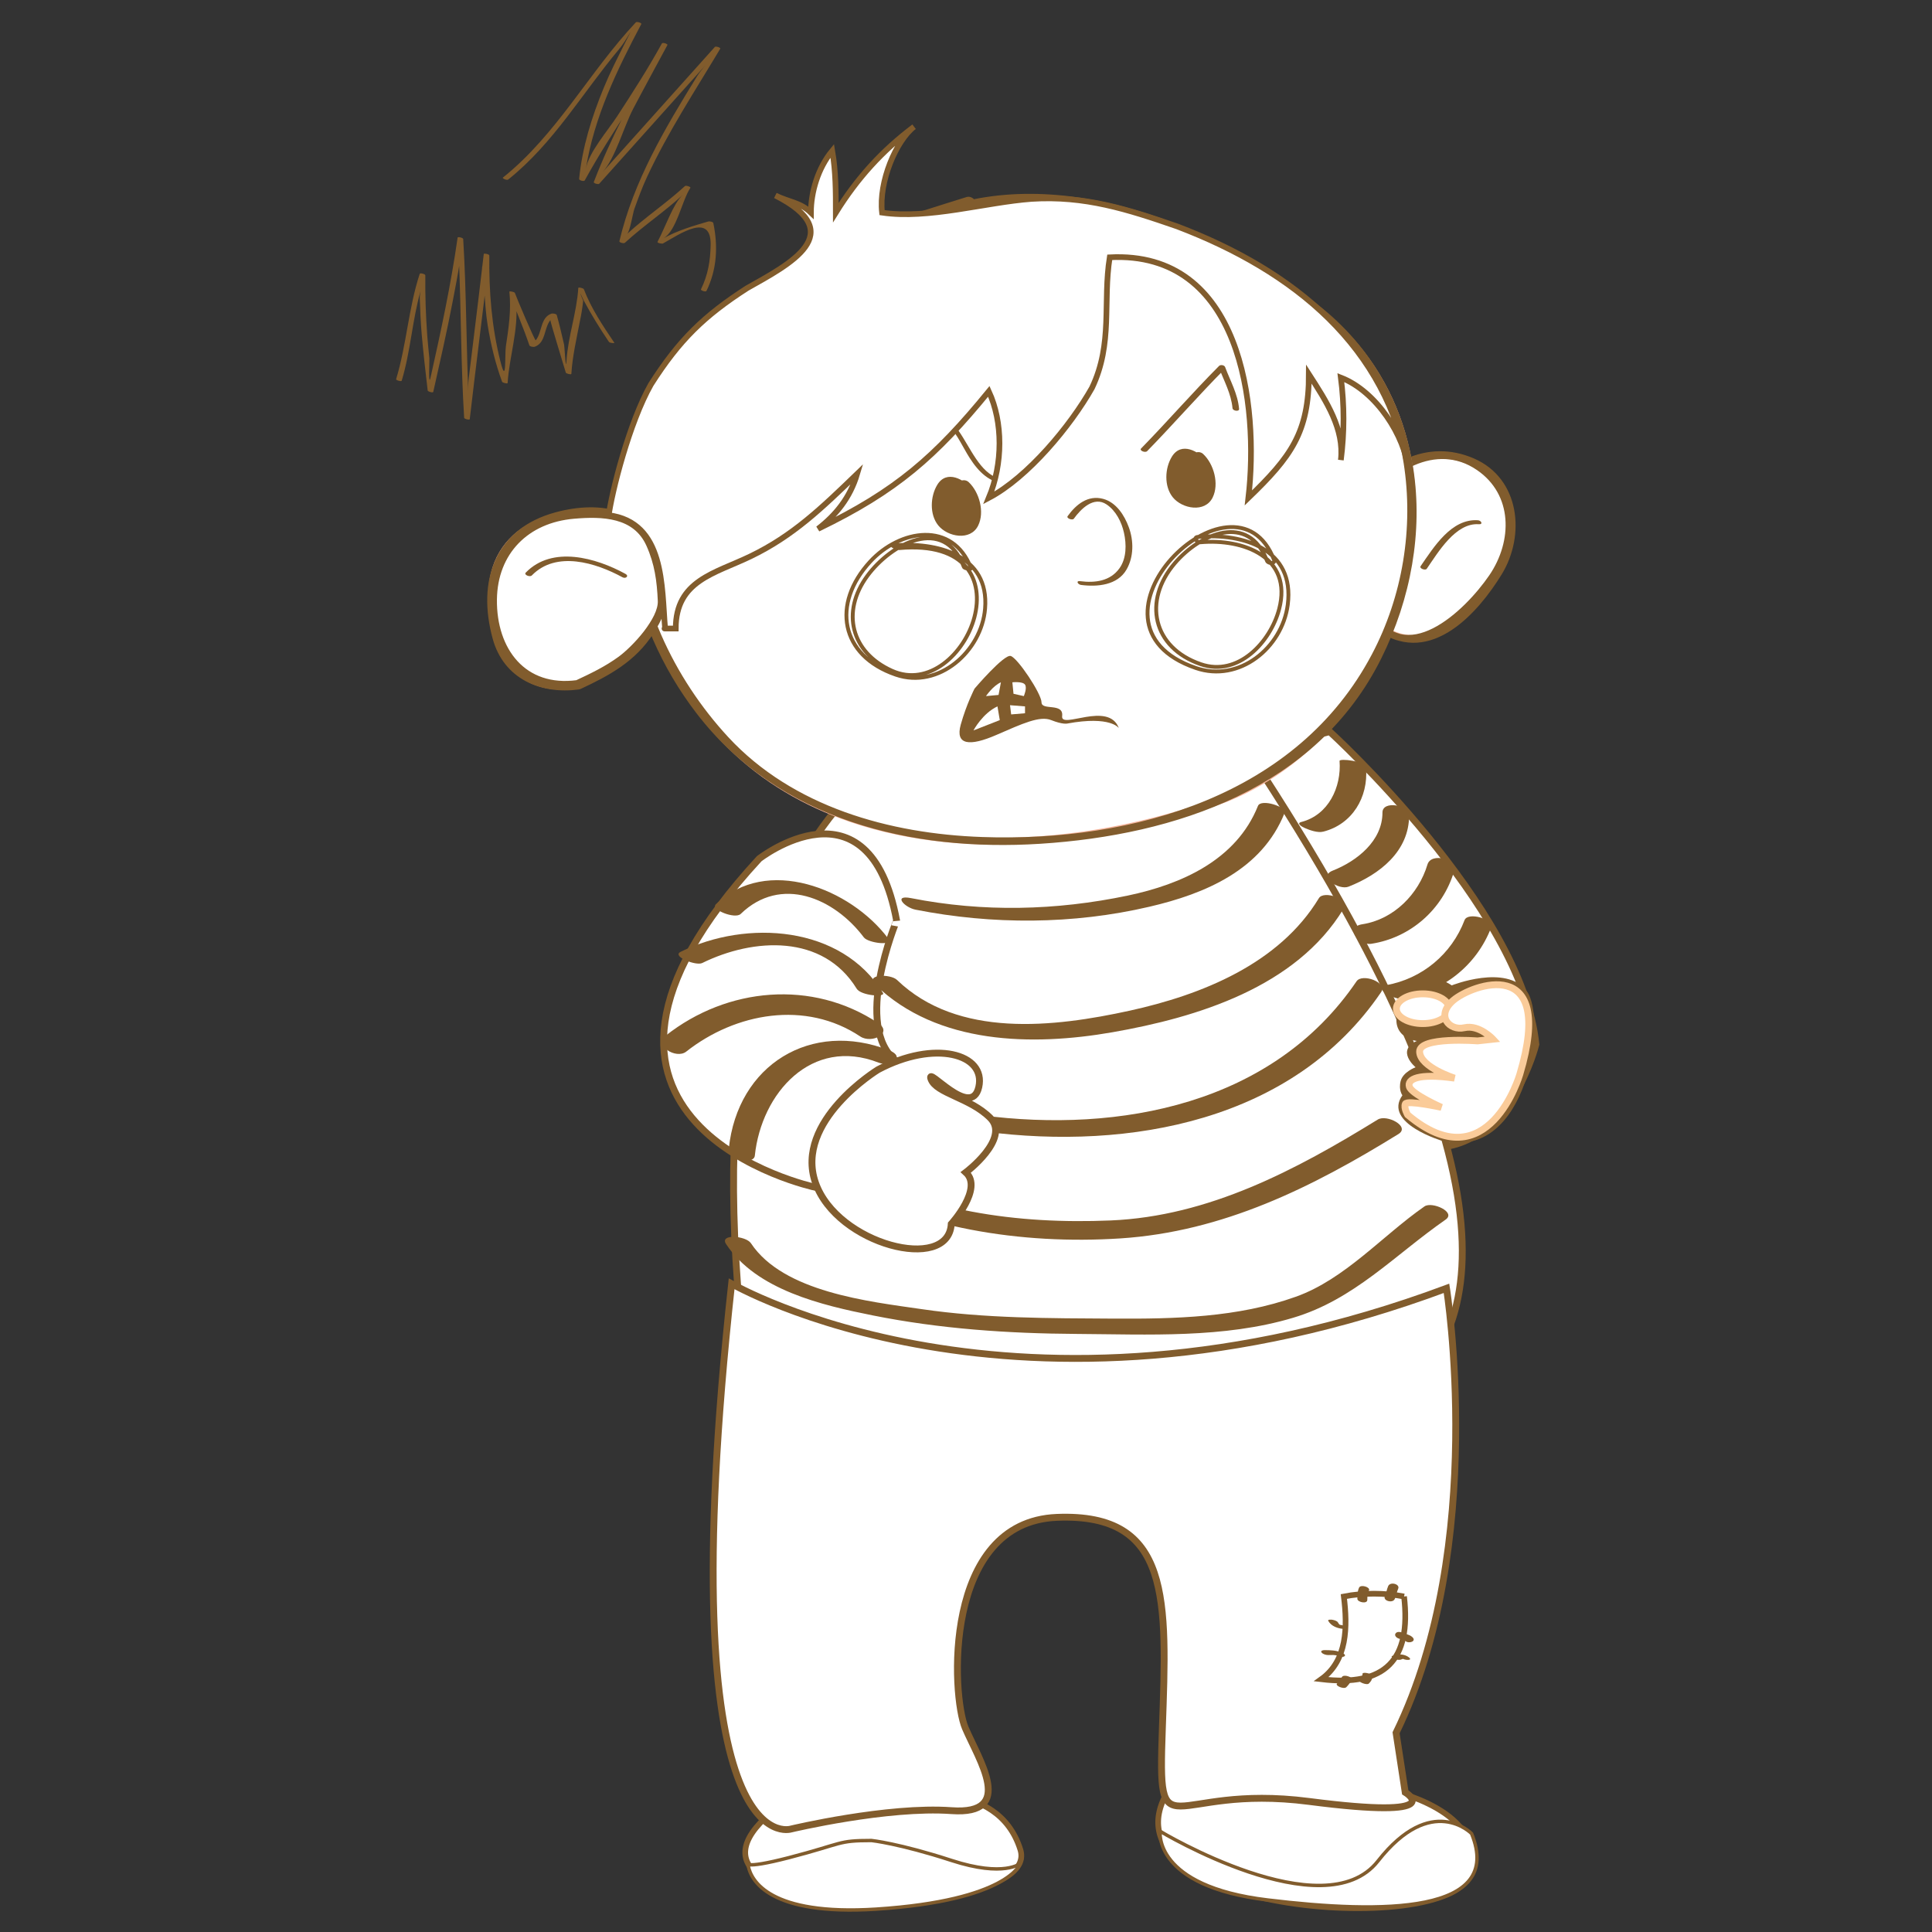 <svg version="1.1" id="svg_0_v" valid="1" xmlns="http://www.w3.org/2000/svg" xmlns:xlink="http://www.w3.org/1999/xlink" x="0px" y="0px" width="85.04px" height="85.04px" viewBox="0 0 85.04 85.04" enable-background="new 0 0 85.04 85.04" xml:space="preserve">
<rect x="0" y="0" width="85.04" height="85.04" fill="#333333" stroke="none"/>
<path fill="#FFFFFF" toFill="#B63D46" stroke="#815C2D" stroke-width="0.25" d="M61.149,78.793c0,0,4.438,0.908,3.53,3.731
	s-16.941,1.612-13.11-3.935L61.149,78.793z"/>
<path fill="#FFFFFF" toFill="#B63D46" stroke="#815C2D" stroke-width="0.25" d="M39.668,79.098c0,0,4.236-0.908,5.245,2.318
	c1.008,3.228-16.64,3.228-10.993-1.612L39.668,79.098z"/>
<path fill="#FFFFFF" toFill="#FFF8C4" stroke="#815C2D" stroke-width="0.151" d="M41.889,81.893c-2.32-0.755-3.531-0.88-3.531-0.88
	c-1.513,0-1.209,0.125-3.63,0.754c-1.052,0.272-1.533,0.333-1.739,0.313c-0.018,0.021-0.032,0.043-0.052,0.063
	c0.129,0.625,0.919,2.189,5.624,1.891c5.852-0.381,6.355-2.015,6.355-2.015S44.208,82.647,41.889,81.893z"/>
<path fill="#FFFFFF" toFill="#FFF8C4" stroke="#815C2D" stroke-width="0.151" d="M64.774,80.709c0,0-1.75-1.813-4.123,1.211
	c-2.371,3.025-9.586-1.312-9.586-1.312s-0.313,2.421,4.742,3.024C60.858,84.241,66.215,84.243,64.774,80.709z"/>
<path fill="#FFFFFF" toFill="#F26922" stroke="#815C2D" stroke-width="0.302" d="M58.528,32.203c0,0,8.473,7.715,9.076,13.764
	c0,0-1.061,4.39-4.387,4.539c0,0-4.086-13.766-9.381-17.093L58.528,32.203z"/>
<path fill="#FFFFFF" toFill="#F26922" stroke="#815C2D" stroke-width="0.302" d="M49.15,62.913c0,0,30.854,6.957,4.688-31.465
	l-12.102,0.757c0,0-11.648,2.269-9.076,26.472C32.661,58.674,42.34,65.633,49.15,62.913z"/>
<path fill="#FFFFFF" toFill="#F26922" stroke="#815C2D" stroke-width="0.302" d="M39.466,46.724c0,0-2.908,2.002-3.571,5.539
	c0,0-13.22-2.815-2.479-14.464c0,0,4.84-3.782,6.05,2.723C39.466,40.522,37.5,45.211,39.466,46.724z"/>
<path fill="#815C2D" d="M29.958,41.896c2.903-1.428,7.08-1.167,8.907,1.81c0.124,0.201-0.969,0.123-1.158-0.188
	c-1.48-2.409-4.535-2.243-6.8-1.128C30.63,42.524,29.552,42.096,29.958,41.896L29.958,41.896z"/>
<path fill="#815C2D" d="M31.506,39.808c2.24-2.17,5.938-0.697,7.586,1.497c0.266,0.354-0.883,0.204-1.069-0.045
	c-1.312-1.745-3.658-2.739-5.421-1.031C32.355,40.469,31.271,40.036,31.506,39.808L31.506,39.808z"/>
<path fill="#815C2D" d="M29.306,45.583c2.702-2.131,6.452-2.479,9.353-0.547c0.661,0.438-0.29,0.92-0.793,0.586
	c-2.403-1.602-5.487-1.047-7.663,0.668C29.76,46.637,28.753,46.015,29.306,45.583L29.306,45.583z"/>
<path fill="#815C2D" d="M38.672,46.773c-2.949-1.153-5.158,1.34-5.447,4.093c-0.045,0.432-1.195,0.168-1.146-0.308
	c0.388-3.695,3.622-5.673,7.063-4.324C39.885,46.524,39.214,46.986,38.672,46.773L38.672,46.773z"/>
<path fill="#815C2D" d="M60.129,33.807c0.102,1.285-0.605,2.474-1.883,2.799c-0.246,0.062-0.596-0.063-0.813-0.159
	c-0.098-0.042-0.398-0.203-0.154-0.266c1.193-0.304,1.771-1.533,1.684-2.688C58.954,33.376,60.106,33.487,60.129,33.807
	L60.129,33.807z"/>
<path fill="#815C2D" d="M62.024,35.887c0.004,1.587-1.303,2.604-2.666,3.141c-0.426,0.169-1.365-0.442-0.695-0.707
	c1.064-0.42,2.188-1.307,2.188-2.554C60.846,35.216,62.024,35.437,62.024,35.887L62.024,35.887z"/>
<path fill="#815C2D" d="M64,38.364c-0.502,1.666-1.912,2.91-3.633,3.177c-0.582,0.09-1.187-0.738-0.4-0.859
	c1.382-0.215,2.472-1.32,2.865-2.63C62.999,37.503,64.165,37.822,64,38.364L64,38.364z"/>
<path fill="#815C2D" d="M65.641,40.814c-0.646,1.693-2.123,2.833-3.895,3.149c-0.342,0.063-1.375-0.481-0.727-0.6
	c1.582-0.285,2.877-1.366,3.447-2.865C64.62,40.119,65.772,40.47,65.641,40.814L65.641,40.814z"/>
<path fill="#815C2D" d="M56.542,35.786c-1,2.502-3.485,3.553-5.953,4.126c-3.363,0.785-6.905,0.795-10.289,0.129
	c-0.492-0.097-1.01-0.669-0.196-0.508c3.172,0.625,6.375,0.549,9.537-0.113c2.367-0.497,4.779-1.569,5.73-3.946
	C55.5,35.144,56.649,35.51,56.542,35.786L56.542,35.786z"/>
<path fill="#815C2D" d="M59.139,40c-2.088,3.45-6.436,4.784-10.184,5.438c-3.519,0.613-7.691,0.542-10.417-2.084
	c-0.498-0.482,0.653-0.5,0.945-0.221c2.678,2.582,6.917,2.082,10.249,1.352c3.166-0.697,6.574-2.061,8.322-4.952
	C58.268,39.183,59.403,39.564,59.139,40L59.139,40z"/>
<path fill="#815C2D" d="M60.792,43.67c-3.854,5.677-11.065,6.976-17.472,6.138c-0.594-0.078-0.945-0.824-0.142-0.72
	c6.126,0.803,12.857-0.484,16.533-5.895C59.958,42.831,61.086,43.236,60.792,43.67L60.792,43.67z"/>
<path fill="#815C2D" d="M61.554,49.917c-3.802,2.35-7.72,4.301-12.247,4.594c-4.354,0.279-8.956-0.442-12.777-2.617
	c-0.693-0.396-0.059-0.939,0.5-0.624c3.611,2.056,7.754,2.623,11.856,2.45c4.323-0.182,8.153-2.219,11.757-4.44
	C61.043,49.034,62.09,49.586,61.554,49.917L61.554,49.917z"/>
<path fill="#815C2D" d="M63.629,53.684c-2.242,1.559-4.023,3.52-6.711,4.32c-3.049,0.912-6.373,0.731-9.515,0.711
	c-3.026-0.018-6.031-0.221-9.002-0.818c-2.223-0.447-5.104-1.115-6.44-3.135c-0.31-0.467,0.872-0.372,1.092-0.04
	c1.427,2.153,5.183,2.563,7.512,2.901c2.8,0.412,5.64,0.401,8.462,0.418c2.684,0.015,5.455-0.047,8.01-0.963
	c2.168-0.773,3.808-2.687,5.666-3.978C63.036,52.875,64.11,53.353,63.629,53.684L63.629,53.684z"/>
<path fill="#FFFFFF" toFill="#007BC3" stroke="#815C2D" stroke-width="0.302" d="M63.67,56.708c0,0,1.813,11.295-2.219,19.563
	l0.402,2.621c0,0,2.018,1.211-4.234,0.401c-6.254-0.806-6.658,2.424-6.455-3.228c0.199-5.646,0.402-9.479-4.64-9.276
	s-4.638,7.867-4.033,9.276c0.604,1.412,2.217,3.834-0.605,3.634c-2.825-0.203-7.06,0.807-7.06,0.807s-5.446,1.813-2.622-24.002
	C32.208,56.506,44.709,63.767,63.67,56.708z"/>
<path fill="#FFFFFF" toFill="#FACB99" stroke="#815C2D" stroke-width="0.302" d="M38.646,47.084c0,0-3.698,2.262-2.751,4.978
	c0.946,2.717,5.854,3.979,5.977,1.812c0,0,1.419-1.56,0.64-2.269c0,0,1.969-1.483,1.083-2.39c-0.888-0.902-2.388-1.082-2.616-1.719
	c-0.23-0.636,1.774,1.81,2.104,0.352C43.413,46.39,41.146,45.75,38.646,47.084z"/>
<path fill="#FFFFFF" toFill="#FACB99" stroke="#F6B59D" stroke-width="0.302" d="M59.862,22.289c2.938-4.754,9.014-1.185,5.699,3.416
	c-3.607,5.531-8.156,0.396-4.664-4.217"/>
<path fill="#FACB99" stroke="#815C2D" stroke-width="0.302" d="M59.793,22.26c1.117-1.713,3.018-2.81,5.021-1.943
	c1.938,0.837,2.166,3.236,1.16,4.881c-1.035,1.694-3.033,3.912-5.148,2.49c-2.111-1.418-1.188-4.574,0.004-6.229
	c0.027-0.041,0.17,0.01,0.135,0.059c-1.123,1.561-1.74,3.61-0.719,5.386c1.582,2.749,4.332,0.112,5.432-1.496
	c1.07-1.565,1.082-3.704-0.582-4.843c-1.909-1.307-4.094,0.114-5.165,1.754C59.903,22.36,59.761,22.311,59.793,22.26L59.793,22.26z"
	/>
<path fill="#FFFFFF" toFill="#FACB99" stroke="#F6B59D" stroke-width="0.302" d="M41.083,9.497
	c5.121-2.182,12.783,0.731,17.035,4.249c7.324,5.848,4.01,18.087-4.125,21.392c-7.796,2.917-18.332,3.117-23.393-4.163
	c-5.257-7.449-3.158-16.328,5.337-19.658c2.121-0.877,4.421-1.769,6.736-2.479"/>
<path fill="#FACB99" stroke="#815C2D" stroke-width="0.302" d="M41.016,9.472c5.568-2.215,12.412,0.591,16.861,4.03
	c4.828,3.734,5.396,10.175,2.785,15.415c-2.809,5.643-8.953,7.695-14.889,8.073c-5.628,0.357-11.429-1.032-15.003-5.695
	c-3.033-3.957-4.106-9.335-1.903-13.918c2.487-5.172,8.696-6.986,13.747-8.567c0.031-0.009,0.159,0.042,0.121,0.055
	c-3.875,1.211-8.217,2.506-11.278,5.293c-2.406,2.189-3.627,5.33-3.645,8.545c-0.019,3.617,1.714,7.233,4.138,9.851
	c2.877,3.104,7.176,4.298,11.285,4.44c6.714,0.231,13.974-1.852,17.281-8.115c1.375-2.6,1.872-5.645,1.413-8.543
	c-0.564-3.582-2.938-6.133-5.879-8.047C51.888,9.579,46,7.595,41.155,9.52C41.113,9.536,41.005,9.475,41.016,9.472L41.016,9.472z"/>
<path fill="#815C2D" d="M62.532,24.918c0.58-0.837,1.352-2.099,2.522-2.018c0.149,0.011,0.237,0.189,0.036,0.175
	c-1.023-0.071-1.789,1.238-2.289,1.96C62.743,25.124,62.458,25.024,62.532,24.918L62.532,24.918z"/>
<path fill="#815C2D" d="M47.545,25.581c0.654,0.085,1.326,0,1.732-0.57c0.313-0.44,0.309-1.052,0.197-1.557
	c-0.104-0.474-0.354-0.973-0.766-1.25c-0.563-0.381-1.133,0.199-1.442,0.628c-0.062,0.083-0.343-0.017-0.271-0.115
	c0.373-0.517,0.893-0.937,1.562-0.759c0.575,0.155,0.937,0.722,1.129,1.248c0.22,0.599,0.222,1.303-0.099,1.862
	c-0.399,0.697-1.291,0.772-2.004,0.679C47.442,25.728,47.342,25.555,47.545,25.581L47.545,25.581z"/>
<g>
	<path fill="#815C2D" d="M52.766,20.124c0.538,0.469,0.77,2.271-0.471,1.955c-1.232-0.316-0.527-3.197,0.592-1.661"/>
	<g>
		<path fill="#815C2D" d="M52.959,19.983c0.471,0.439,0.713,1.317,0.418,1.915c-0.336,0.686-1.342,0.5-1.754-0.008
			c-0.391-0.483-0.354-1.281-0.041-1.789c0.412-0.674,1.191-0.248,1.551,0.226c0.229,0.3-0.322,0.413-0.492,0.188
			c-0.236-0.313-0.416-0.438-0.596-0.018c-0.152,0.364-0.145,0.814,0.043,1.163c0.221,0.404,0.691,0.233,0.789-0.147
			c0.096-0.372-0.021-0.973-0.311-1.243C52.28,19.998,52.739,19.772,52.959,19.983L52.959,19.983z"/>
	</g>
</g>
<g>
	<path fill="#815C2D" d="M42.44,21.362c0.538,0.468,0.768,2.271-0.469,1.955c-1.235-0.317-0.53-3.198,0.59-1.661"/>
	<g>
		<path fill="#815C2D" d="M42.637,21.22c0.469,0.439,0.713,1.316,0.418,1.915c-0.34,0.688-1.345,0.5-1.757-0.009
			c-0.39-0.482-0.352-1.28-0.041-1.789c0.411-0.673,1.191-0.245,1.55,0.227c0.227,0.3-0.323,0.414-0.494,0.188
			c-0.237-0.311-0.416-0.436-0.594-0.016c-0.154,0.364-0.144,0.814,0.043,1.162c0.218,0.406,0.691,0.234,0.787-0.146
			c0.095-0.372-0.02-0.973-0.308-1.243C41.955,21.237,42.414,21.01,42.637,21.22L42.637,21.22z"/>
	</g>
</g>
<path fill="#FFFFFF" toFill="#F6B59D" d="M39.441,24.068c6.438-0.684,3.475,7.146-0.272,5.478c-5.099-2.141,1.899-8.891,3.415-4.563"
	/>
<path fill="#FFFFFF" toFill="#F6B59D" d="M52.782,23.749c6.439-0.684,3.477,7.146-0.271,5.479c-5.101-2.143,1.897-8.893,3.413-4.563"
	/>
<path fill="#FFFFFF" toFill="#004A99" stroke="#815C2D" stroke-width="0.25" stroke-miterlimit="10" d="M61.802,70.272
	c-0.832-0.164-1.822-0.164-2.65,0c0.162,1.323,0.162,2.815-0.995,3.642C60.97,74.248,62.127,73.087,61.802,70.272"/>
<path fill="#815C2D" d="M62.36,45.818c0,0-1.463-0.149-0.652-1.815c0.806-1.665,2.191-0.629,2.191-0.629s2.396-0.958,3.303,0.252
	c0.906,1.209,0.051,7.438-3.682,6.604c0,0-2.672-0.78-1.791-2.019c0,0-0.178-0.228-0.076-0.629c0.104-0.402,0.656-0.605,0.656-0.605
	S61.426,46.247,62.36,45.818z"/>
<ellipse fill="#FFFFFF" toFransform="matrix(0.485 -0.874 0.874 0.485 -6.596 77.592)" toFill="#FACB99" stroke="#FACB99" stroke-width="0.302" cx="62.625" cy="44.4" rx="1.161" ry="0.655"/>
<path fill="#FFFFFF" toFill="#FACB99" stroke="#FACB99" stroke-width="0.302" d="M66.899,47.282c0,0-1.388,4.788-4.939,1.788
	c0,0-0.176-0.302-0.102-0.479c0.076-0.178,1.588,0.15,1.588,0.15s-1.313-0.58-1.41-0.908c-0.104-0.328,0.377-0.604,1.988-0.377
	c0,0-1.513-0.479-1.537-1.16c-0.023-0.68,2.547-0.479,2.547-0.479l0.682-0.074c0,0-0.605-0.656-1.26-0.506
	c-0.656,0.151-1.285-0.529-0.479-1.211C64.78,43.346,68.487,41.959,66.899,47.282z"/>
<path fill="#815C2D" d="M61.543,69.929c-0.064,0.146-0.084,0.307-0.15,0.452c-0.094,0.205-0.525,0.08-0.438-0.116
	c0.065-0.146,0.086-0.308,0.149-0.454C61.202,69.605,61.633,69.729,61.543,69.929L61.543,69.929z"/>
<path fill="#815C2D" d="M60.258,70.002c-0.063,0.137-0.074,0.272-0.074,0.42c0,0.193-0.438,0.104-0.438-0.049
	c0-0.172,0.006-0.332,0.074-0.488C59.893,69.725,60.327,69.861,60.258,70.002L60.258,70.002z"/>
<path fill="#815C2D" d="M58.895,71.418c0.018,0.033,0.035,0.062,0.061,0.084c0.045,0.033,0.049,0.039,0.01,0.017
	c0.096,0.004,0.223,0.037,0.291,0.104c0.074,0.069-0.063,0.078-0.104,0.076c-0.266-0.013-0.553-0.115-0.688-0.354
	c-0.041-0.072,0.158-0.053,0.178-0.049C58.717,71.311,58.852,71.34,58.895,71.418L58.895,71.418z"/>
<path fill="#815C2D" d="M58.29,72.633c0.262,0,0.529,0.005,0.773,0.113c0.039,0.017,0.193,0.09,0.123,0.15
	c-0.066,0.063-0.216,0.025-0.287-0.006c-0.131-0.061-0.293-0.04-0.436-0.04c-0.096,0-0.229-0.035-0.291-0.112
	C58.108,72.661,58.231,72.633,58.29,72.633L58.29,72.633z"/>
<path fill="#815C2D" d="M59.502,73.937c-0.064,0.123-0.145,0.229-0.241,0.326c-0.104,0.104-0.517-0.06-0.407-0.166
	c0.084-0.085,0.154-0.173,0.211-0.277C59.139,73.676,59.563,73.825,59.502,73.937L59.502,73.937z"/>
<path fill="#815C2D" d="M60.413,73.788c-0.01,0.137-0.07,0.227-0.164,0.318c-0.082,0.083-0.488-0.074-0.412-0.152
	c0.084-0.086,0.131-0.162,0.139-0.285C59.977,73.581,60.417,73.661,60.413,73.788L60.413,73.788z"/>
<path fill="#815C2D" d="M61.725,71.863c0.145,0.065,0.301,0.08,0.426,0.183c0.23,0.188-0.123,0.322-0.287,0.188
	c-0.078-0.064-0.23-0.079-0.328-0.122c-0.076-0.032-0.174-0.133-0.104-0.219C61.497,71.806,61.639,71.827,61.725,71.863
	L61.725,71.863z"/>
<path fill="#815C2D" d="M61.272,72.894c0.236-0.104,0.541-0.104,0.752,0.063c0.063,0.051,0.063,0.101-0.025,0.104
	c-0.098,0.011-0.232-0.021-0.313-0.082c0.043,0.011,0.086,0.019,0.127,0.026c-0.045,0.006-0.088,0.02-0.129,0.037
	c-0.089,0.039-0.199,0.014-0.285-0.02C61.387,73.021,61.194,72.929,61.272,72.894L61.272,72.894z"/>
<path fill="#815C2D" d="M42.896,30.311c0,0,1.288-1.514,1.588-1.438c0.302,0.076,1.36,1.664,1.36,2.042s0.982,0,0.908,0.605
	c-0.076,0.604,2.043-0.681,2.496,0.529c0,0-0.354-0.555-2.271-0.201c0,0-0.201,0.051-0.706-0.151
	c-0.505-0.202-1.26,0.151-2.42,0.655c-1.162,0.505-1.815,0.454-1.563-0.454C42.542,30.99,42.896,30.311,42.896,30.311z"/>
<polygon fill="#FFFFFF" points="45.118,31.093 44.458,31.041 44.508,31.446 45.118,31.395 "/>
<path fill="#FFFFFF" d="M44.561,30.033c0,0,0.454-0.049,0.557,0.102c0.102,0.152-0.053,0.505-0.053,0.505l-0.454-0.102
	L44.561,30.033z"/>
<path fill="#FFFFFF" d="M43.905,31.093l0.102,0.604l-1.159,0.454C42.847,32.152,43.25,31.395,43.905,31.093z"/>
<path fill="#FFFFFF" d="M44.057,30.033l-0.104,0.556L43.4,30.64C43.402,30.639,43.704,30.185,44.057,30.033z"/>
<path fill="#815C2D" d="M50.229,19.738c1.164-1.191,2.254-2.45,3.43-3.631c0.063-0.064,0.229-0.042,0.266,0.048
	c0.229,0.615,0.557,1.178,0.615,1.841c0.012,0.139-0.277,0.091-0.289-0.026c-0.059-0.645-0.373-1.195-0.598-1.791
	c0.09,0.016,0.18,0.032,0.268,0.049c-1.172,1.182-2.266,2.439-3.428,3.63C50.407,19.944,50.133,19.832,50.229,19.738L50.229,19.738z
	"/>
<path fill="#815C2D" d="M44.327,21.303c-0.771-0.037-1.256-0.536-1.65-1.153c-0.572-0.897-0.995-2.256-2.29-1.486
	c-0.095,0.057-0.353-0.076-0.224-0.151c2.333-1.39,2.228,2.517,4.13,2.604C44.445,21.124,44.521,21.311,44.327,21.303L44.327,21.303
	z"/>
<path fill="#FFFFFF" toFill="#FACB99" stroke="#F6B59D" stroke-width="0.302" d="M25.444,30.141c0.001-0.001,0.003-0.002,0.005-0.002
	c1.257-0.486,2.388-1.223,3.121-2.378c0.203-0.321,0.426-0.662,0.622-1.016c-0.013-0.093-0.017-0.188-0.013-0.292
	c0.055-1.284-0.43-3.217-1.757-3.742c-2.826-0.51-5.867,0.446-5.773,3.664C21.724,29.524,23.5,30.472,25.444,30.141z"/>
<path fill="#FACB99" stroke="#815C2D" stroke-width="0.302" d="M25.403,30.09c0.679-0.317,1.316-0.622,1.921-1.065
	c0.604-0.442,1.817-1.721,1.781-2.576c-0.039-0.89-0.14-1.655-0.512-2.486c-0.61-1.362-2.094-1.388-3.343-1.28
	c-2.091,0.181-3.5,1.602-3.528,3.698c-0.029,2.263,1.315,4.028,3.697,3.705c0.075-0.01,0.148,0.099,0.05,0.111
	c-1.616,0.22-3.173-0.428-3.637-2.122c-0.677-2.475,0.075-4.681,2.663-5.38c1.933-0.521,3.955-0.171,4.524,1.97
	c0.355,1.34,0.335,2.001-0.382,3.129c-0.762,1.201-1.904,1.817-3.151,2.398C25.423,30.222,25.318,30.128,25.403,30.09z"/>
<path fill="#815C2D" d="M27.402,25.411c-1.174-0.642-2.921-1.184-3.992-0.083c-0.085,0.088-0.363-0.025-0.269-0.123
	c1.17-1.204,3.093-0.653,4.386,0.053C27.704,25.353,27.542,25.487,27.402,25.411L27.402,25.411z"/>
<path fill="#FFFFFF" toFill="#231F20" stroke="#815C2D" stroke-width="0.25" d="M26.771,22.823c0.156-1.209,0.939-4.236,1.879-5.898
	c1.253-1.968,2.348-3.025,4.227-4.236c1.879-1.06,4.54-2.42,1.252-4.084c0.627,0.302,1.096,0.302,1.565,0.755
	c0-0.907,0.314-1.966,0.939-2.722c0.157,0.906,0.157,1.814,0.157,2.721c0.94-1.512,2.035-2.722,3.444-3.781
	c-0.783,0.605-1.565,2.419-1.409,3.781c2.035,0.303,4.542-0.454,6.577-0.604c2.349-0.15,4.228,0.454,6.417,1.212
	c5.166,1.966,9.238,5.294,10.178,10.738c-0.156-1.512-1.41-3.479-2.977-4.084c0.156,1.211,0.156,2.42,0,3.63
	c0.156-1.36-0.625-2.57-1.408-3.78c0,2.57-0.783,3.63-2.662,5.444c0.471-4.083-0.313-10.891-6.104-10.589
	c-0.313,1.966,0.156,3.782-0.781,5.748c-0.939,1.665-2.818,3.934-4.541,4.841c0.626-1.512,0.626-3.328,0-4.688
	c-2.35,2.875-4.072,4.388-7.517,6.051c0.782-0.604,1.408-1.361,1.722-2.419c-1.566,1.512-2.818,2.723-4.697,3.63
	c-1.566,0.756-3.288,1.059-3.288,3.176c0,0-0.626,0-0.469,0c-0.157-1.813,0-4.688-2.505-4.991"/>
<path fill="#815C2D" d="M30.854,12.735c0.31-0.639,0.413-1.248,0.426-1.953c0.029-1.444-1.339-0.491-2.098-0.065
	c-0.039,0.021-0.271-0.017-0.238-0.077c0.354-0.666,0.689-1.674,1.104-2.057c-0.81,0.747-1.734,1.359-2.546,2.107
	c-0.04,0.037-0.254-0.01-0.238-0.076c0.63-2.662,2.004-4.96,3.424-7.266c0.237-0.387,1.125-1.325,0.25-0.349
	c-0.507,0.566-1.014,1.13-1.521,1.696c-1.014,1.131-2.027,2.262-3.041,3.393c-0.037,0.042-0.261-0.019-0.239-0.076
	c0.749-1.955,1.744-3.778,2.738-5.616c0.08,0.021,0.161,0.043,0.241,0.063c-0.178,0.314-0.361,0.625-0.551,0.932
	c-0.276,0.455-0.57,0.899-0.86,1.346c-0.685,1.052-1.361,2.101-1.966,3.203c-0.033,0.059-0.254,0.002-0.248-0.066
	c0.142-1.408,0.551-2.711,1.087-4.017c0.273-0.661,0.597-1.302,0.919-1.939c0.54-1.068,0.111-0.182-0.244,0.242
	c-1.629,1.945-2.877,4.137-4.885,5.744c-0.057,0.044-0.276-0.052-0.231-0.088c2.375-1.9,3.791-4.639,5.852-6.834
	c0.039-0.042,0.266,0.026,0.239,0.077c-1.075,2.029-2.078,4.094-2.441,6.382c0.116-0.728,0.96-1.679,1.379-2.324
	c0.685-1.052,1.361-2.102,1.966-3.202c0.037-0.065,0.271,0.021,0.246,0.066c-0.5,0.931-1.009,1.859-1.501,2.795
	c-0.432,0.821-0.776,2.157-1.354,2.803c1.647-1.838,3.295-3.676,4.942-5.513c0.039-0.044,0.265,0.031,0.239,0.076
	c-1.113,1.863-2.305,3.673-3.223,5.644c-0.214,0.46-0.388,0.937-0.559,1.411c-0.066,0.183-0.188,0.979-0.319,1.1
	c0.81-0.746,1.735-1.359,2.546-2.107c0.043-0.039,0.268,0.033,0.239,0.077c-0.374,0.563-0.607,1.898-1.187,2.224
	c0.607-0.34,1.31-0.549,1.975-0.742c0.048-0.014,0.209,0.007,0.222,0.072c0.212,1.02,0.161,2.034-0.301,2.982
	C31.066,12.868,30.832,12.784,30.854,12.735L30.854,12.735z"/>
<path fill="#815C2D" d="M26.801,15.046c-0.403-0.597-0.782-1.21-1.121-1.846c-0.175-0.386-0.179-0.372-0.011,0.043
	c-0.033,0.31-0.083,0.614-0.149,0.919c-0.146,0.772-0.322,1.507-0.371,2.295c-0.003,0.043-0.231-0.008-0.244-0.055
	c-0.072-0.259-0.702-2.282-0.678-2.312c-0.292,0.36-0.194,0.992-0.689,1.173c-0.049,0.018-0.216-0.003-0.237-0.063
	c-0.134-0.396-0.283-0.786-0.439-1.176c-0.054-0.137-0.109-0.273-0.163-0.41c-0.235-0.42-0.231-0.507,0.015-0.262
	c0.119,1.14-0.301,2.366-0.37,3.507c-0.003,0.045-0.229-0.012-0.244-0.056c-0.297-0.811-0.492-1.624-0.633-2.474
	c-0.084-0.523-0.117-1.057-0.151-1.586c-0.007-0.176-0.014-0.352-0.021-0.528c-0.146-0.527-0.086-0.655,0.178-0.388
	c-0.254,2.209-0.542,4.416-0.796,6.625c-0.005,0.044-0.242-0.006-0.247-0.064c-0.139-2.271-0.134-4.547-0.224-6.821
	c-0.034-0.863,0.124-0.608,0.025,0.016c-0.086,0.555-0.194,1.104-0.299,1.653c-0.256,1.345-0.563,2.68-0.861,4.015
	c-0.012,0.051-0.24-0.011-0.246-0.064c-0.098-0.827-0.191-1.654-0.264-2.483c-0.046-0.52-0.066-1.041-0.084-1.561
	c-0.013-0.362,0.243-1.083,0.028-0.314c-0.36,1.288-0.435,2.647-0.823,3.927c-0.015,0.053-0.26-0.019-0.246-0.065
	c0.461-1.519,0.542-3.124,1.039-4.639c0.016-0.051,0.246,0.01,0.246,0.064c-0.009,0.887,0.021,1.77,0.085,2.654
	c0.027,0.335,0.059,0.669,0.094,1.005c0.008,0.073-0.052,1.303,0.054,0.833c0.456-2.04,0.895-4.082,1.189-6.151
	c0.006-0.045,0.242,0.007,0.246,0.065c0.15,2.458,0.13,4.921,0.252,7.38c-0.013-0.245-0.059-0.833-0.012-1.22
	c0.065-0.542,0.132-1.085,0.199-1.628c0.159-1.291,0.316-2.58,0.466-3.873c0.004-0.042,0.245,0.006,0.245,0.065
	c-0.018,1.583,0.099,3.124,0.488,4.665c0.279,1.111,0.183-0.289,0.241-0.674c0.122-0.812,0.238-1.578,0.153-2.399
	c-0.004-0.031,0.226,0.006,0.243,0.058c0.073,0.213,0.884,2.124,0.918,2.083c0.291-0.36,0.193-0.993,0.688-1.173
	c0.047-0.018,0.221,0.004,0.237,0.063c0.12,0.427,0.221,0.857,0.32,1.289c0.026,0.11,0.075,1.262,0.108,0.73
	c0.067-1.085,0.451-2.123,0.52-3.214c0.002-0.046,0.228,0.012,0.244,0.056c0.322,0.845,0.841,1.616,1.345,2.362
	C27.059,15.113,26.841,15.105,26.801,15.046L26.801,15.046z"/>
<path fill="#FFFFFF" stroke="#815C2D" stroke-width="0.17" stroke-linecap="round" stroke-linejoin="round" d="M39.307,24.009
	c1.913-0.171,4.252,0.409,4.053,2.782c-0.154,1.869-2.037,3.555-3.927,2.906c-2.451-0.839-2.838-3.121-1.131-4.976
	c1.312-1.427,3.636-1.812,4.44,0.291c0.019,0.049-0.287,0.019-0.317-0.062c-0.877-2.288-3.202-1.021-4.246,0.397
	c-1.164,1.581-0.723,3.37,1.082,4.179c3.248,1.458,6.323-5.938,0.313-5.4C39.5,24.136,39.229,24.015,39.307,24.009L39.307,24.009z"
	/>
<path fill="#FFFFFF" stroke="#815C2D" stroke-width="0.17" stroke-linecap="round" stroke-linejoin="round" d="M52.726,23.633
	c2.022-0.182,4.272,0.555,3.957,2.983c-0.248,1.909-2.146,3.438-4.041,2.789c-5.726-1.96,1.707-9.274,3.438-4.759
	c0.066,0.175-0.258,0.173-0.311,0.038c-0.813-2.123-2.932-1.211-4.055,0.103c-1.418,1.655-0.982,3.724,1.143,4.45
	c1.643,0.563,3.063-0.978,3.445-2.421c0.609-2.298-1.563-3.117-3.467-2.947C52.679,23.884,52.506,23.653,52.726,23.633
	L52.726,23.633z"/>
</svg>
